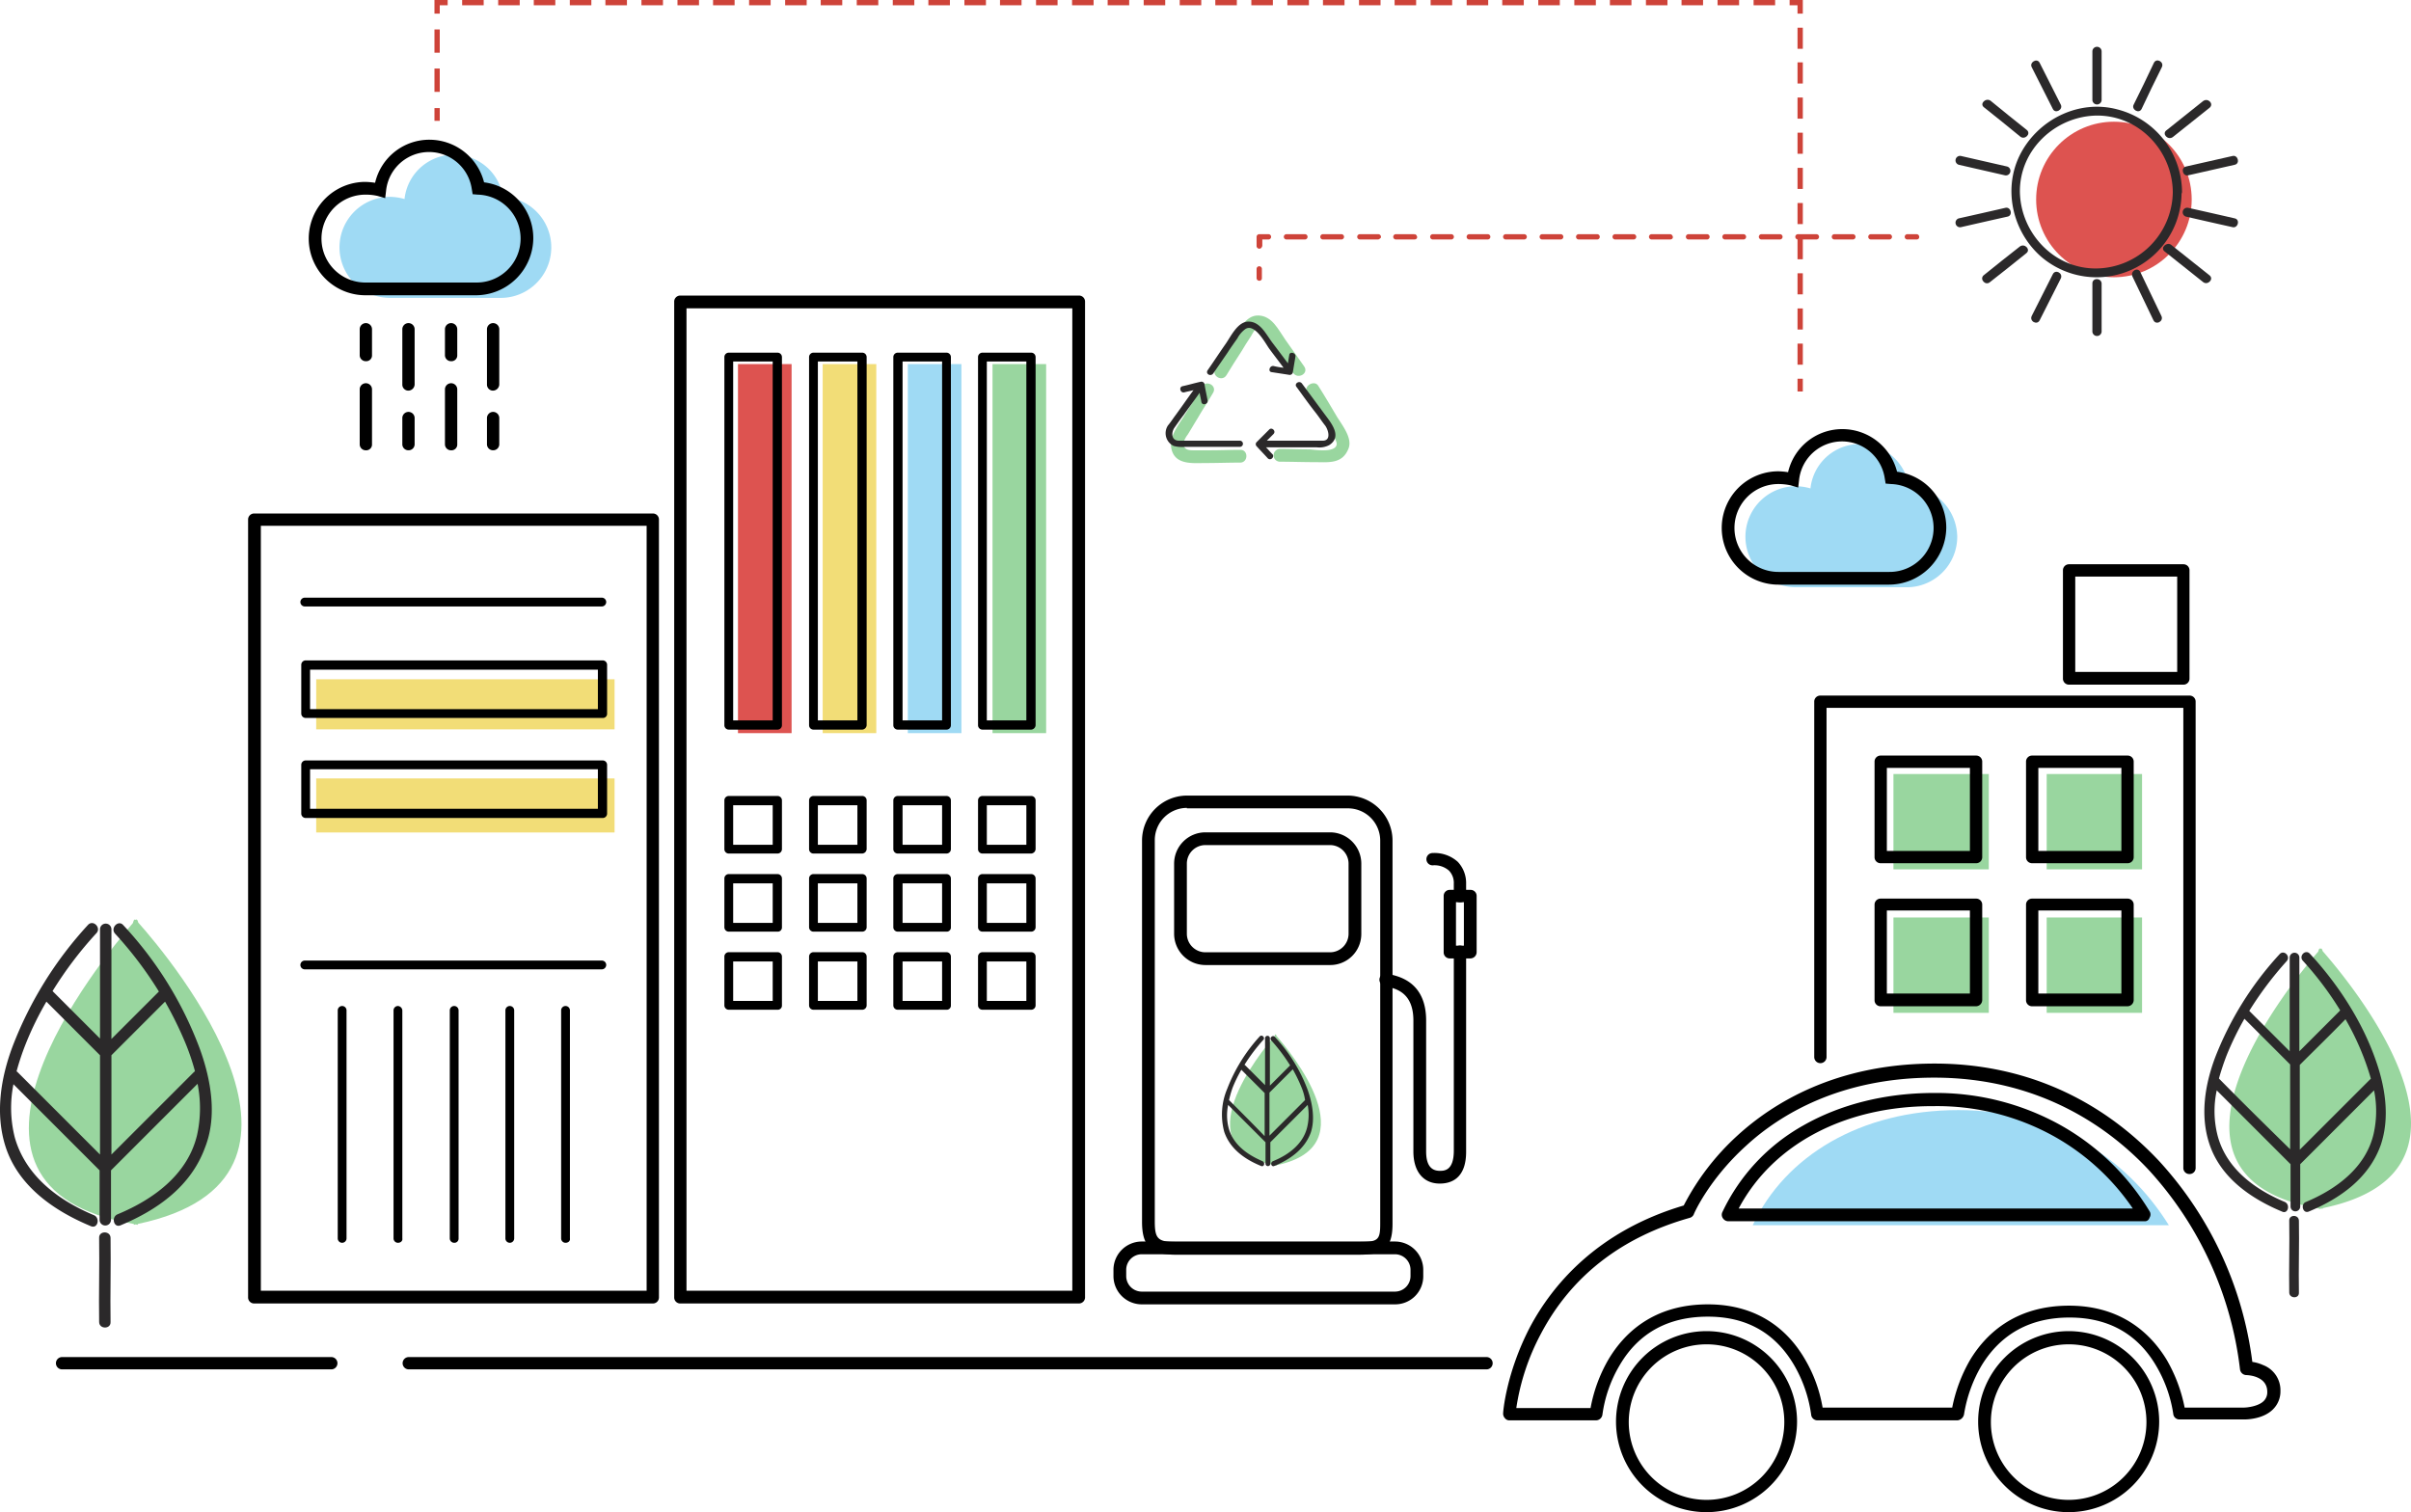 <svg xmlns="http://www.w3.org/2000/svg" viewBox="0 0 683 428.424">
  <defs>
    <style>
      .cls-1 {
        fill: #99d69f;
      }

      .cls-2 {
        fill: #dd5350;
      }

      .cls-3 {
        fill: #f2dd77;
      }

      .cls-4 {
        fill: #9fdaf4;
      }

      .cls-5 {
        fill: #2b292a;
      }

      .cls-6 {
        fill: #ce4339;
        stroke: #ce4339;
        stroke-miterlimit: 10;
      }
    </style>
  </defs>
  <g id="intro-img" transform="translate(-0.039)">
    <rect id="XMLID_389_" class="cls-1" width="27.012" height="27.012" transform="translate(536.423 219.293)"/>
    <rect id="XMLID_388_" class="cls-1" width="27.012" height="27.012" transform="translate(579.836 219.293)"/>
    <rect id="XMLID_387_" class="cls-1" width="27.012" height="27.012" transform="translate(536.423 259.943)"/>
    <rect id="XMLID_386_" class="cls-1" width="27.012" height="27.012" transform="translate(579.836 259.943)"/>
    <rect id="XMLID_385_" class="cls-2" width="15.186" height="104.562" transform="translate(209.098 103.151)"/>
    <rect id="XMLID_384_" class="cls-3" width="15.186" height="104.562" transform="translate(233.092 103.151)"/>
    <rect id="XMLID_383_" class="cls-4" width="15.186" height="104.562" transform="translate(257.21 103.151)"/>
    <rect id="XMLID_382_" class="cls-1" width="15.186" height="104.562" transform="translate(281.204 103.151)"/>
    <rect id="XMLID_381_" class="cls-3" width="84.521" height="14.191" transform="translate(89.615 192.449)"/>
    <rect id="XMLID_380_" class="cls-3" width="84.521" height="15.311" transform="translate(89.615 220.544)"/>
    <g id="XMLID_376_" transform="translate(8.216 260.512)">
      <g id="XMLID_377_">
        <g id="XMLID_378_">
          <path id="XMLID_379_" class="cls-1" d="M37.593,210.57s-.249-1.245-.747-.747c-.5-.5-.747.871-.747.871-9.46,10.954-61.493,74.812.249,85.268v.249c.124,0,.373-.125.5-.125.249,0,.373.125.622.125v-.249C98.463,283.141,47.054,221.151,37.593,210.57Z" transform="translate(-6.608 -209.706)"/>
        </g>
      </g>
    </g>
    <g id="XMLID_372_" transform="translate(631.578 268.719)">
      <g id="XMLID_373_">
        <g id="XMLID_374_">
          <path id="XMLID_375_" class="cls-1" d="M534.5,217.047s-.249-1.12-.622-.622c-.373-.5-.622.747-.622.747-8.091,9.336-52.53,63.858.249,72.82v.124a.941.941,0,0,0,.5-.124.749.749,0,0,1,.5.124v-.249C586.53,279.162,542.589,226.259,534.5,217.047Z" transform="translate(-508.067 -216.298)"/>
        </g>
      </g>
    </g>
    <path id="XMLID_371_" class="cls-4" d="M399.6,285.713c9.211-19.668,30.622-32.613,58.256-32.613,26.638,0,47.426,13.07,59.625,32.613Z" transform="translate(96.959 61.411)"/>
    <path id="XMLID_370_" class="cls-4" d="M444.106,113.25a14.061,14.061,0,0,0-27.883.622,15.651,15.651,0,0,0-4.108-.622,14.315,14.315,0,0,0,0,28.63h31.369A14.317,14.317,0,0,0,457.8,127.565,14.543,14.543,0,0,0,444.106,113.25Z" transform="translate(96.694 24.503)"/>
    <path id="XMLID_369_" class="cls-4" d="M123.606,47.25a14.061,14.061,0,0,0-27.883.622,15.651,15.651,0,0,0-4.108-.622,14.315,14.315,0,0,0,0,28.63h31.369a14.322,14.322,0,0,0,.622-28.63Z" transform="translate(18.913 8.519)"/>
    <g id="XMLID_367_" transform="translate(360.859 108.586)">
      <path id="XMLID_368_" class="cls-1" d="M299.766,90.252c1.369,2.365,2.739,4.606,4.232,6.971.871,1.494,1.867,2.987,2.739,4.481a7.542,7.542,0,0,1,1.369,2.614c.373,2.987-5.975,1.992-7.593,1.867-2.863,0-5.6-.124-8.465-.124a1.805,1.805,0,0,0,0,3.61c3.236,0,6.6.124,9.834.124,3.859,0,7.842.622,9.585-3.859,1.245-3.112-2.116-6.971-3.61-9.585-1.618-2.739-3.236-5.477-4.979-8.216-1.12-1.743-4.357.124-3.112,2.116Z" transform="translate(-290.275 -87.445)"/>
    </g>
    <g id="XMLID_365_" transform="translate(344.064 89.385)">
      <path id="XMLID_366_" class="cls-1" d="M280.169,88.93c1.369-2.241,2.739-4.481,4.232-6.722.871-1.494,1.743-2.863,2.739-4.357.5-.871,1-2.116,2.116-2.241s1.743,1.12,2.365,1.867c.871,1.369,1.867,2.614,2.739,3.983,1.618,2.241,3.112,4.481,4.73,6.846,1.369,1.867,4.481.124,3.112-1.867-1.743-2.49-3.61-5.1-5.353-7.593-1.992-2.863-3.734-6.722-7.593-6.846-3.734-.124-5.477,4.232-7.1,6.846-1.743,2.739-3.361,5.477-5.1,8.216-1.245,1.992,1.867,3.859,3.112,1.867Z" transform="translate(-276.768 -71.998)"/>
    </g>
    <g id="XMLID_363_" transform="translate(331.757 108.65)">
      <path id="XMLID_364_" class="cls-1" d="M275.622,88.372c-1.618,2.739-3.236,5.477-4.979,8.216-1.743,2.863-4.481,6.1-3.61,9.585,1.12,4.481,6.1,3.859,9.585,3.859,3.236,0,6.6-.124,9.834-.124,2.365,0,2.365-3.734,0-3.61-2.863,0-5.6.124-8.465.124h-4.855c-1.369,0-2.739-.249-2.739-1.992a6.7,6.7,0,0,1,1.245-2.49c1-1.618,1.867-3.112,2.863-4.73,1.369-2.365,2.863-4.606,4.232-6.971,1.369-2.116-1.867-3.859-3.112-1.867Z" transform="translate(-266.866 -87.496)"/>
    </g>
    <g id="XMLID_361_" transform="translate(576.848 34.483)">
      <circle id="XMLID_362_" class="cls-2" cx="22.033" cy="22.033" r="22.033"/>
    </g>
    <g id="XMLID_357_" transform="translate(348.488 293.066)">
      <g id="XMLID_358_">
        <g id="XMLID_359_">
          <path id="XMLID_360_" class="cls-1" d="M293.488,236.285s-.124-.5-.249-.373c-.249-.249-.249.373-.249.373-4.108,4.73-26.39,32.116.125,36.6v.124h.5v-.124C319.629,267.4,297.472,240.891,293.488,236.285Z" transform="translate(-280.327 -235.853)"/>
        </g>
      </g>
    </g>
    <g id="XMLID_350_" transform="translate(330.225 91.118)">
      <g id="XMLID_355_" transform="translate(0 17.025)">
        <path id="XMLID_356_" class="cls-5" d="M286.75,103.786h-17.3c-2.241,0-2.241-2.365-1.245-3.734.871-1.245,1.743-2.49,2.614-3.61,1.494-2.116,2.987-4.108,4.481-6.224.124.871.373,1.743.5,2.614.249,1.12,1.992.622,1.743-.5-.249-1.494-.622-2.987-.871-4.606a.891.891,0,0,0-1.12-.622c-1.743.373-3.361.871-5.1,1.245-1.12.249-.622,1.992.5,1.743.871-.249,1.743-.373,2.614-.622-1.743,2.365-3.361,4.73-5.1,7.1-.747,1-1.369,1.992-2.116,2.863a3.982,3.982,0,0,0,1.618,5.851,9.5,9.5,0,0,0,3.236.249h15.435A.874.874,0,1,0,286.75,103.786Z" transform="translate(-265.648 -87.075)"/>
      </g>
      <g id="XMLID_353_" transform="translate(11.742)">
        <path id="XMLID_354_" class="cls-5" d="M292.656,80.994c1.369,1.867,2.739,3.61,4.108,5.477a22.975,22.975,0,0,1-2.863-.5c-1.12-.124-1.618,1.618-.5,1.743l4.855.747a.891.891,0,0,0,1.12-.622l.747-4.481c.249-1.12-1.618-1.618-1.743-.5-.124.747-.249,1.494-.373,2.365l-4.481-5.975c-1.743-2.365-3.485-5.975-6.846-5.851-2.987.124-4.855,4.232-6.348,6.348-1.743,2.49-3.361,4.979-5.1,7.469-.622,1,.871,1.867,1.618.871l4.108-5.975c.871-1.369,1.867-2.739,2.739-3.983a7.6,7.6,0,0,1,2.241-2.614C288.548,73.774,291.536,79.376,292.656,80.994Z" transform="translate(-275.081 -73.397)"/>
      </g>
      <g id="XMLID_351_" transform="translate(25.552 17.139)">
        <path id="XMLID_352_" class="cls-5" d="M305.625,96.171l-6.348-8.589c-.747-1-2.241,0-1.618.871,1.743,2.365,3.485,4.855,5.353,7.22,1,1.245,1.867,2.614,2.863,3.859.871,1.245,1.743,4.232-.747,4.232H289.318l1.867-1.867c.871-.871-.5-2.116-1.245-1.245l-3.485,3.485a.829.829,0,0,0,0,1.245c1,1.12,2.116,2.241,3.112,3.361.871.871,2.116-.5,1.245-1.245-.622-.622-1.12-1.245-1.743-1.867h14.315a6.049,6.049,0,0,0,3.61-.622C310.853,102.519,307.368,98.536,305.625,96.171Z" transform="translate(-286.175 -87.166)"/>
      </g>
    </g>
    <g id="XMLID_344_" transform="translate(425.855 301.331)">
      <path id="XMLID_345_" d="M471.511,343.677H431.8a1.762,1.762,0,0,1-1.743-1.618,38.232,38.232,0,0,0-4.855-14.066c-5.353-9.087-13.444-13.693-24.4-13.693-11.2,0-19.668,4.606-25.02,13.817a37.3,37.3,0,0,0-4.855,13.942,1.859,1.859,0,0,1-1.743,1.618H344.543a1.532,1.532,0,0,1-1.245-.622,1.872,1.872,0,0,1-.5-1.369c0-.5.871-11.452,7.593-24.4,6.224-11.7,18.8-27.136,43.568-34.481a70.655,70.655,0,0,1,15.186-19.792c10.207-9.336,28.132-20.415,55.891-20.415,24.771,0,46.68,9.585,63.609,27.634a103.545,103.545,0,0,1,26.39,56.887,11.156,11.156,0,0,1,2.987.871A7.623,7.623,0,0,1,563,335.337a7.13,7.13,0,0,1-2.116,5.228c-2.987,2.987-8.091,2.863-8.34,2.863H534.373a1.753,1.753,0,0,1-1.743-1.618,37.93,37.93,0,0,0-4.979-13.817c-5.353-8.962-13.568-13.444-24.4-13.444-11.079,0-19.419,4.606-24.9,13.568a39.529,39.529,0,0,0-4.979,13.817A2.1,2.1,0,0,1,471.511,343.677Zm-38.215-3.61h36.721a43.754,43.754,0,0,1,5.1-13.568c4.232-6.971,12.448-15.311,28.008-15.311,15.186,0,23.4,8.34,27.634,15.311a43.754,43.754,0,0,1,5.1,13.568h16.68c1.12,0,4.232-.373,5.726-1.867a3.463,3.463,0,0,0,1-2.614c0-4.606-5.726-4.73-5.975-4.73a1.859,1.859,0,0,1-1.743-1.618,101.142,101.142,0,0,0-25.643-56.264c-11.2-12.074-31-26.39-60.995-26.39-26.514,0-43.692,10.456-53.277,19.294-10.581,9.585-14.813,19.294-14.813,19.419a1.767,1.767,0,0,1-1.12,1c-19.419,5.477-33.609,16.556-42.2,32.862a65,65,0,0,0-6.971,21.037h21.037a42.512,42.512,0,0,1,5.1-13.817c4.232-7.1,12.448-15.56,28.132-15.56,15.311,0,23.4,8.465,27.51,15.56A40.2,40.2,0,0,1,433.3,340.067Z" transform="translate(-342.8 -242.6)"/>
    </g>
    <g id="XMLID_340_" transform="translate(560.417 377.139)">
      <path id="XMLID_341_" d="M476.543,354.785a25.643,25.643,0,1,1,25.643-25.643A25.686,25.686,0,0,1,476.543,354.785Zm0-47.551a22.033,22.033,0,1,0,22.033,22.033A21.994,21.994,0,0,0,476.543,307.234Z" transform="translate(-450.9 -303.5)"/>
    </g>
    <g id="XMLID_336_" transform="translate(457.831 377.139)">
      <path id="XMLID_337_" d="M393.943,354.785a25.643,25.643,0,1,1,25.643-25.643A25.686,25.686,0,0,1,393.943,354.785Zm0-47.551a22.033,22.033,0,1,0,22.033,22.033A21.994,21.994,0,0,0,393.943,307.234Z" transform="translate(-368.3 -303.5)"/>
    </g>
    <g id="XMLID_332_" transform="translate(487.797 309.659)">
      <path id="XMLID_333_" d="M512.358,285.548H394.352a1.9,1.9,0,0,1-1.494-.871,1.732,1.732,0,0,1-.124-1.743,55.1,55.1,0,0,1,22.9-24.522c10.456-5.975,23.278-9.211,36.97-9.211a72.436,72.436,0,0,1,36.1,9.211,68.712,68.712,0,0,1,25.02,24.273,1.693,1.693,0,0,1,0,1.867A1.349,1.349,0,0,1,512.358,285.548Zm-115.018-3.61H509a65.94,65.94,0,0,0-22.033-20.29,68.127,68.127,0,0,0-34.356-8.714C427.588,252.81,407.049,263.64,397.34,281.938Z" transform="translate(-392.561 -249.2)"/>
    </g>
    <g id="XMLID_328_" transform="translate(70.321 145.484)">
      <path id="XMLID_329_" d="M171.145,341.213H58.243A1.7,1.7,0,0,1,56.5,339.47V119.143a1.7,1.7,0,0,1,1.743-1.743h112.9a1.7,1.7,0,0,1,1.743,1.743V339.47A1.7,1.7,0,0,1,171.145,341.213ZM60.11,337.6H169.4V120.885H60.11Z" transform="translate(-56.5 -117.4)"/>
    </g>
    <g id="XMLID_324_" transform="translate(191.028 83.742)">
      <path id="XMLID_325_" d="M268.345,353.355h-112.9a1.7,1.7,0,0,1-1.743-1.743V69.543a1.7,1.7,0,0,1,1.743-1.743h112.9a1.7,1.7,0,0,1,1.743,1.743V351.487A1.735,1.735,0,0,1,268.345,353.355Zm-111.16-3.61H266.478V71.41H157.185Z" transform="translate(-153.7 -67.8)"/>
    </g>
    <g id="XMLID_322_" transform="translate(85.134 169.331)">
      <path id="XMLID_323_" d="M153.668,138.79H69.645a1.245,1.245,0,1,1,0-2.49h84.148a1.247,1.247,0,0,1,1.245,1.245A1.279,1.279,0,0,1,153.668,138.79Z" transform="translate(-68.4 -136.3)"/>
    </g>
    <g id="XMLID_320_" transform="translate(95.715 285.013)">
      <path id="XMLID_321_" d="M78.145,296.494a1.247,1.247,0,0,1-1.245-1.245v-64.6a1.245,1.245,0,0,1,2.49,0v64.6A1.247,1.247,0,0,1,78.145,296.494Z" transform="translate(-76.9 -229.4)"/>
    </g>
    <g id="XMLID_318_" transform="translate(111.524 285.013)">
      <path id="XMLID_319_" d="M90.845,296.494a1.247,1.247,0,0,1-1.245-1.245v-64.6a1.247,1.247,0,0,1,1.245-1.245,1.339,1.339,0,0,1,1.245,1.245v64.6C92.214,296,91.592,296.494,90.845,296.494Z" transform="translate(-89.6 -229.4)"/>
    </g>
    <g id="XMLID_316_" transform="translate(127.457 285.013)">
      <path id="XMLID_317_" d="M103.645,296.494a1.247,1.247,0,0,1-1.245-1.245v-64.6a1.245,1.245,0,0,1,2.49,0v64.6A1.176,1.176,0,0,1,103.645,296.494Z" transform="translate(-102.4 -229.4)"/>
    </g>
    <g id="XMLID_314_" transform="translate(143.212 285.013)">
      <path id="XMLID_315_" d="M116.445,296.494a1.247,1.247,0,0,1-1.245-1.245v-64.6a1.245,1.245,0,0,1,2.49,0v64.6A1.247,1.247,0,0,1,116.445,296.494Z" transform="translate(-115.2 -229.4)"/>
    </g>
    <g id="XMLID_312_" transform="translate(159.001 285.013)">
      <path id="XMLID_313_" d="M129.145,296.494a1.247,1.247,0,0,1-1.245-1.245v-64.6a1.245,1.245,0,0,1,2.49,0v64.6C130.514,296,129.892,296.494,129.145,296.494Z" transform="translate(-127.9 -229.4)"/>
    </g>
    <g id="XMLID_310_" transform="translate(85.134 272.147)">
      <path id="XMLID_311_" d="M153.668,221.49H69.645a1.245,1.245,0,1,1,0-2.49h84.148a1.247,1.247,0,0,1,1.245,1.245A1.279,1.279,0,0,1,153.668,221.49Z" transform="translate(-68.4 -219)"/>
    </g>
    <g id="XMLID_306_" transform="translate(205.244 99.918)">
      <path id="XMLID_307_" d="M180.162,187.3H166.345a1.247,1.247,0,0,1-1.245-1.245V81.745a1.247,1.247,0,0,1,1.245-1.245h13.817a1.247,1.247,0,0,1,1.245,1.245V186.058A1.247,1.247,0,0,1,180.162,187.3Zm-12.572-2.614h11.2V82.99h-11.2Z" transform="translate(-165.1 -80.5)"/>
    </g>
    <g id="XMLID_302_" transform="translate(229.238 99.918)">
      <path id="XMLID_303_" d="M199.462,187.3H185.645a1.247,1.247,0,0,1-1.245-1.245V81.745a1.247,1.247,0,0,1,1.245-1.245h13.817a1.247,1.247,0,0,1,1.245,1.245V186.058A1.339,1.339,0,0,1,199.462,187.3Zm-12.572-2.614h11.2V82.99h-11.2Z" transform="translate(-184.4 -80.5)"/>
    </g>
    <g id="XMLID_298_" transform="translate(253.107 99.918)">
      <path id="XMLID_299_" d="M218.662,187.3H204.845a1.247,1.247,0,0,1-1.245-1.245V81.745a1.247,1.247,0,0,1,1.245-1.245h13.817a1.247,1.247,0,0,1,1.245,1.245V186.058A1.247,1.247,0,0,1,218.662,187.3Zm-12.448-2.614h11.2V82.99h-11.2Z" transform="translate(-203.6 -80.5)"/>
    </g>
    <g id="XMLID_294_" transform="translate(277.101 99.918)">
      <path id="XMLID_295_" d="M237.962,187.3H224.145a1.247,1.247,0,0,1-1.245-1.245V81.745a1.247,1.247,0,0,1,1.245-1.245h13.817a1.247,1.247,0,0,1,1.245,1.245V186.058A1.339,1.339,0,0,1,237.962,187.3Zm-12.572-2.614h11.2V82.99h-11.2Z" transform="translate(-222.9 -80.5)"/>
    </g>
    <g id="XMLID_290_" transform="translate(205.244 225.516)">
      <path id="XMLID_291_" d="M180.162,197.807H166.345a1.247,1.247,0,0,1-1.245-1.245V182.745a1.247,1.247,0,0,1,1.245-1.245h13.817a1.247,1.247,0,0,1,1.245,1.245v13.817A1.247,1.247,0,0,1,180.162,197.807Zm-12.572-2.49h11.2v-11.2h-11.2Z" transform="translate(-165.1 -181.5)"/>
    </g>
    <g id="XMLID_286_" transform="translate(229.238 225.516)">
      <path id="XMLID_287_" d="M199.462,197.807H185.645a1.247,1.247,0,0,1-1.245-1.245V182.745a1.247,1.247,0,0,1,1.245-1.245h13.817a1.247,1.247,0,0,1,1.245,1.245v13.817A1.339,1.339,0,0,1,199.462,197.807Zm-12.572-2.49h11.2v-11.2h-11.2Z" transform="translate(-184.4 -181.5)"/>
    </g>
    <g id="XMLID_282_" transform="translate(253.107 225.516)">
      <path id="XMLID_283_" d="M218.662,197.807H204.845a1.247,1.247,0,0,1-1.245-1.245V182.745a1.247,1.247,0,0,1,1.245-1.245h13.817a1.247,1.247,0,0,1,1.245,1.245v13.817A1.247,1.247,0,0,1,218.662,197.807Zm-12.448-2.49h11.2v-11.2h-11.2Z" transform="translate(-203.6 -181.5)"/>
    </g>
    <g id="XMLID_278_" transform="translate(277.101 225.516)">
      <path id="XMLID_279_" d="M237.962,197.807H224.145a1.247,1.247,0,0,1-1.245-1.245V182.745a1.247,1.247,0,0,1,1.245-1.245h13.817a1.247,1.247,0,0,1,1.245,1.245v13.817A1.339,1.339,0,0,1,237.962,197.807Zm-12.572-2.49h11.2v-11.2h-11.2Z" transform="translate(-222.9 -181.5)"/>
    </g>
    <g id="XMLID_274_" transform="translate(205.244 247.645)">
      <path id="XMLID_275_" d="M180.162,215.607H166.345a1.247,1.247,0,0,1-1.245-1.245V200.545a1.247,1.247,0,0,1,1.245-1.245h13.817a1.247,1.247,0,0,1,1.245,1.245v13.817A1.176,1.176,0,0,1,180.162,215.607Zm-12.572-2.49h11.2v-11.2h-11.2Z" transform="translate(-165.1 -199.3)"/>
    </g>
    <g id="XMLID_270_" transform="translate(229.238 247.645)">
      <path id="XMLID_271_" d="M199.462,215.607H185.645a1.247,1.247,0,0,1-1.245-1.245V200.545a1.247,1.247,0,0,1,1.245-1.245h13.817a1.247,1.247,0,0,1,1.245,1.245v13.817A1.247,1.247,0,0,1,199.462,215.607Zm-12.572-2.49h11.2v-11.2h-11.2Z" transform="translate(-184.4 -199.3)"/>
    </g>
    <g id="XMLID_266_" transform="translate(253.107 247.645)">
      <path id="XMLID_267_" d="M218.662,215.607H204.845a1.247,1.247,0,0,1-1.245-1.245V200.545a1.247,1.247,0,0,1,1.245-1.245h13.817a1.247,1.247,0,0,1,1.245,1.245v13.817A1.176,1.176,0,0,1,218.662,215.607Zm-12.448-2.49h11.2v-11.2h-11.2Z" transform="translate(-203.6 -199.3)"/>
    </g>
    <g id="XMLID_262_" transform="translate(277.101 247.645)">
      <path id="XMLID_263_" d="M237.962,215.607H224.145a1.247,1.247,0,0,1-1.245-1.245V200.545a1.247,1.247,0,0,1,1.245-1.245h13.817a1.247,1.247,0,0,1,1.245,1.245v13.817A1.247,1.247,0,0,1,237.962,215.607Zm-12.572-2.49h11.2v-11.2h-11.2Z" transform="translate(-222.9 -199.3)"/>
    </g>
    <g id="XMLID_258_" transform="translate(205.244 269.773)">
      <path id="XMLID_259_" d="M180.162,233.407H166.345a1.247,1.247,0,0,1-1.245-1.245V218.345a1.247,1.247,0,0,1,1.245-1.245h13.817a1.247,1.247,0,0,1,1.245,1.245v13.817A1.176,1.176,0,0,1,180.162,233.407Zm-12.572-2.49h11.2v-11.2h-11.2Z" transform="translate(-165.1 -217.1)"/>
    </g>
    <g id="XMLID_254_" transform="translate(229.238 269.773)">
      <path id="XMLID_255_" d="M199.462,233.407H185.645a1.247,1.247,0,0,1-1.245-1.245V218.345a1.247,1.247,0,0,1,1.245-1.245h13.817a1.247,1.247,0,0,1,1.245,1.245v13.817A1.247,1.247,0,0,1,199.462,233.407Zm-12.572-2.49h11.2v-11.2h-11.2Z" transform="translate(-184.4 -217.1)"/>
    </g>
    <g id="XMLID_250_" transform="translate(253.107 269.773)">
      <path id="XMLID_251_" d="M218.662,233.407H204.845a1.247,1.247,0,0,1-1.245-1.245V218.345a1.247,1.247,0,0,1,1.245-1.245h13.817a1.247,1.247,0,0,1,1.245,1.245v13.817A1.176,1.176,0,0,1,218.662,233.407Zm-12.448-2.49h11.2v-11.2h-11.2Z" transform="translate(-203.6 -217.1)"/>
    </g>
    <g id="XMLID_246_" transform="translate(277.101 269.773)">
      <path id="XMLID_247_" d="M237.962,233.407H224.145a1.247,1.247,0,0,1-1.245-1.245V218.345a1.247,1.247,0,0,1,1.245-1.245h13.817a1.247,1.247,0,0,1,1.245,1.245v13.817A1.247,1.247,0,0,1,237.962,233.407Zm-12.572-2.49h11.2v-11.2h-11.2Z" transform="translate(-222.9 -217.1)"/>
    </g>
    <g id="XMLID_242_" transform="translate(323.56 225.405)">
      <path id="XMLID_243_" d="M321.544,311.58H269.885c-7.1,0-9.585-2.49-9.585-9.336V194.2A12.75,12.75,0,0,1,273,181.5h45.559a12.75,12.75,0,0,1,12.7,12.7v108.67C331.253,310.336,328.141,311.58,321.544,311.58ZM273,184.985a9.138,9.138,0,0,0-9.087,9.087V302.12c0,4.979.871,5.851,6.1,5.851h51.659c5.477,0,6.1-.5,6.1-5.1V194.2a9.138,9.138,0,0,0-9.087-9.087H273Z" transform="translate(-260.3 -181.5)"/>
    </g>
    <g id="XMLID_238_" transform="translate(332.648 235.818)">
      <path id="XMLID_239_" d="M311.79,227.393H276.438a8.872,8.872,0,0,1-8.838-8.838V198.638a8.872,8.872,0,0,1,8.838-8.838H311.79a8.872,8.872,0,0,1,8.838,8.838v19.917A8.792,8.792,0,0,1,311.79,227.393ZM276.438,193.41a5.26,5.26,0,0,0-5.228,5.228v19.917a5.26,5.26,0,0,0,5.228,5.228H311.79a5.26,5.26,0,0,0,5.228-5.228V198.638a5.26,5.26,0,0,0-5.228-5.228Z" transform="translate(-267.6 -189.8)"/>
    </g>
    <g id="XMLID_236_" transform="translate(390.793 267.86)">
      <path id="XMLID_237_" d="M331.464,283.068c-4.606,0-7.469-3.361-7.469-9.087V236.886c0-8.091-5.1-9.087-7.842-9.709l-.373-.124a1.782,1.782,0,1,1,.747-3.485l.373.124c2.987.622,10.705,2.241,10.705,13.195v37.095c0,3.61,1.245,5.477,3.859,5.477,1.245,0,3.983,0,3.983-5.726V217.343a1.743,1.743,0,0,1,3.485,0v56.389C339.058,281.947,334.327,283.068,331.464,283.068Z" transform="translate(-314.356 -215.6)"/>
    </g>
    <g id="XMLID_232_" transform="translate(409.011 252.118)">
      <path id="XMLID_233_" d="M336.593,222.319h-5.851A1.7,1.7,0,0,1,329,220.576V204.643a1.7,1.7,0,0,1,1.743-1.743h5.851a1.7,1.7,0,0,1,1.743,1.743v15.933A1.78,1.78,0,0,1,336.593,222.319Zm-4.108-3.61h2.241V206.385h-2.241Z" transform="translate(-329 -202.9)"/>
    </g>
    <g id="XMLID_230_" transform="translate(404.161 241.679)">
      <path id="XMLID_231_" d="M334.56,208.442a1.7,1.7,0,0,1-1.743-1.743v-3.485a5,5,0,0,0-1.369-3.734,6.21,6.21,0,0,0-4.606-1.494,1.743,1.743,0,1,1,0-3.485,9.839,9.839,0,0,1,7.1,2.49,8.756,8.756,0,0,1,2.365,6.224V206.7A1.633,1.633,0,0,1,334.56,208.442Z" transform="translate(-325.1 -194.5)"/>
    </g>
    <g id="XMLID_225_" transform="translate(346.174 293.426)">
      <path id="XMLID_226_" class="cls-5" d="M302.782,251.525a45.008,45.008,0,0,0-9.336-15.062c-.622-.622-1.618.373-1,1a50.438,50.438,0,0,1,5.353,7.1h0l-5.726,5.726V236.837a.685.685,0,0,0-1.369,0v13.319l-5.726-5.726h-.124a50.439,50.439,0,0,1,5.353-7.1c.622-.622-.373-1.618-1-1A46.994,46.994,0,0,0,280,251.152a18.707,18.707,0,0,0-.871,12.2c1.618,4.855,5.851,7.842,10.456,9.709.871.373,1.245-1,.373-1.369-4.357-1.867-8.34-4.73-9.585-9.46a14.219,14.219,0,0,1-.124-6.473l10.581,10.581v6.1a.685.685,0,0,0,1.369,0v-6.1l10.581-10.581a14.946,14.946,0,0,1-.124,6.224c-1.12,4.855-5.353,7.967-9.709,9.709-.871.373-.5,1.743.373,1.369,4.481-1.867,8.589-4.73,10.332-9.46C304.9,259.865,304.151,255.384,302.782,251.525ZM280.5,254.388h0a28.494,28.494,0,0,1,1-3.485,38.674,38.674,0,0,1,2.49-5.1l6.6,6.6v12.2C287.222,261.11,283.861,257.749,280.5,254.388Zm21.535,0-10.083,10.083v-12.2l6.6-6.6a43.466,43.466,0,0,1,2.365,4.855,15.067,15.067,0,0,1,1.12,3.859Z" transform="translate(-278.465 -236.142)"/>
    </g>
    <g id="XMLID_221_" transform="translate(315.468 351.745)">
      <path id="XMLID_222_" d="M333.591,300.9H261.767a8.022,8.022,0,0,1-7.967-7.967v-1.867a8.022,8.022,0,0,1,7.967-7.967h71.824a8.022,8.022,0,0,1,7.967,7.967v1.867A7.942,7.942,0,0,1,333.591,300.9ZM261.767,286.71a4.41,4.41,0,0,0-4.357,4.357v1.867a4.41,4.41,0,0,0,4.357,4.357h71.824a4.41,4.41,0,0,0,4.357-4.357v-1.867a4.41,4.41,0,0,0-4.357-4.357Z" transform="translate(-253.8 -283.1)"/>
    </g>
    <g id="XMLID_213_" transform="translate(0.039 261.52)">
      <g id="XMLID_216_">
        <path id="XMLID_217_" class="cls-5" d="M56.628,246.2a105.056,105.056,0,0,0-21.659-34.979c-1.369-1.618-3.734.747-2.365,2.365a107.558,107.558,0,0,1,12.448,16.431l-.124.124L31.608,243.458v-31.12a1.619,1.619,0,0,0-3.236,0v31L15.052,230.014l-.124-.124a107.559,107.559,0,0,1,12.448-16.431c1.369-1.494-.871-3.859-2.365-2.365A107.673,107.673,0,0,0,3.6,245.574c-3.361,8.962-4.979,19.045-1.992,28.381,3.61,11.2,13.693,18.174,24.149,22.531,1.992.871,2.739-2.365.871-3.112C16.546,289.142,7.335,282.3,4.223,271.341a34.2,34.2,0,0,1-.373-15.062l24.4,24.4v14.066a1.619,1.619,0,0,0,3.236,0V280.677l24.522-24.522a35.273,35.273,0,0,1-.124,14.44c-2.614,11.2-12.323,18.3-22.531,22.531-1.867.747-1.12,3.983.871,3.112,10.456-4.357,19.917-11.079,23.9-22.033C61.608,265.366,59.865,255.159,56.628,246.2Zm-51.659,6.6c-.124-.124-.124-.124-.249-.124a72.373,72.373,0,0,1,2.614-7.842,88.4,88.4,0,0,1,5.851-11.95l15.186,15.186V276.2Zm50.041,0-23.4,23.4V248.064l15.186-15.186a106.23,106.23,0,0,1,5.6,11.328,65.917,65.917,0,0,1,2.863,8.34C55.135,252.67,55.135,252.794,55.01,252.794Z" transform="translate(-0.039 -210.618)"/>
      </g>
      <g id="XMLID_214_" transform="translate(28.048 87.642)">
        <path id="XMLID_215_" class="cls-5" d="M22.607,282.612c.124,7.967-.124,15.809,0,23.775,0,2.116,3.361,2.116,3.236,0-.124-7.967.124-15.809,0-23.775C25.844,280.5,22.483,280.5,22.607,282.612Z" transform="translate(-22.571 -281.025)"/>
      </g>
    </g>
    <g id="XMLID_205_" transform="translate(624.501 269.752)">
      <g id="XMLID_208_">
        <path id="XMLID_209_" class="cls-5" d="M550.827,247.565c-3.859-10.954-10.705-21.41-18.547-29.875-1.245-1.369-3.236.622-1.992,1.992a92.348,92.348,0,0,1,10.581,14.066.122.122,0,0,0-.124.124l-11.452,11.452V218.811a1.37,1.37,0,1,0-2.739,0v26.514L515.226,234l-.124-.124a98.94,98.94,0,0,1,10.581-14.066c1.245-1.369-.747-3.361-1.992-1.992a92.511,92.511,0,0,0-18.3,29.377c-2.863,7.718-4.232,16.307-1.618,24.273,3.112,9.585,11.7,15.56,20.663,19.294,1.618.747,2.365-1.992.747-2.739-8.589-3.61-16.556-9.46-19.045-18.8a27.9,27.9,0,0,1-.249-12.821L526.8,277.316v11.95a1.37,1.37,0,1,0,2.739,0v-11.95L550.453,256.4a29.379,29.379,0,0,1-.124,12.323c-2.241,9.585-10.581,15.684-19.17,19.294-1.618.622-.871,3.361.747,2.739,8.963-3.734,17.054-9.46,20.415-18.8C555.059,264,553.565,255.159,550.827,247.565Zm-44.19,5.6-.124-.125q.934-3.361,2.241-6.722a85.712,85.712,0,0,1,4.979-10.207l12.946,12.946v24.024C519.956,266.486,513.234,259.889,506.637,253.167Zm42.821,0-20.041,20.041V249.184c4.357-4.357,8.714-8.589,12.946-12.946a76.069,76.069,0,0,1,7.22,16.929C549.582,253.043,549.458,253.167,549.458,253.167Z" transform="translate(-502.382 -217.23)"/>
      </g>
      <g id="XMLID_206_" transform="translate(24.011 74.743)">
        <path id="XMLID_207_" class="cls-5" d="M521.707,278.675c.124,6.722-.124,13.568,0,20.29,0,1.743,2.863,1.867,2.739,0-.124-6.722.124-13.568,0-20.29C524.446,276.808,521.583,276.808,521.707,278.675Z" transform="translate(-521.671 -277.275)"/>
      </g>
    </g>
    <g id="XMLID_158_" transform="translate(553.993 13.259)">
      <g id="XMLID_202_" transform="translate(15.858 16.978)">
        <g id="XMLID_203_">
          <path id="XMLID_204_" class="cls-5" d="M504.189,48.551A21.919,21.919,0,0,1,482.53,70.211c-11.95.124-21.41-9.958-21.659-21.659-.124-11.95,9.958-21.41,21.659-21.659,12.074-.124,21.535,9.958,21.659,21.659a1.311,1.311,0,0,0,2.614,0,24.36,24.36,0,0,0-18.3-23.4c-10.705-2.863-22.033,2.614-27.261,12.2-5.353,9.834-2.614,22.157,5.477,29.377a24.078,24.078,0,0,0,39.958-18.174C506.8,46.809,504.313,46.809,504.189,48.551Z" transform="translate(-458.479 -24.389)"/>
        </g>
      </g>
      <g id="XMLID_159_">
        <g id="XMLID_199_" transform="translate(7.615 15.012)">
          <g id="XMLID_200_">
            <path id="XMLID_201_" class="cls-5" d="M452.284,24.914c3.485,2.739,6.971,5.6,10.332,8.34,1.245,1,3.112-.747,1.867-1.867-3.485-2.739-6.971-5.6-10.332-8.34-1.369-.871-3.112.871-1.867,1.867Z" transform="translate(-451.857 -22.81)"/>
          </g>
        </g>
        <g id="XMLID_196_" transform="translate(21.46 3.894)">
          <g id="XMLID_197_">
            <path id="XMLID_198_" class="cls-5" d="M471.345,26.353c-1.992-3.983-3.983-7.842-5.975-11.825-.747-1.494-2.987-.124-2.241,1.245,1.992,3.983,3.983,7.842,5.975,11.825.747,1.494,2.987.124,2.241-1.245Z" transform="translate(-462.979 -13.879)"/>
          </g>
        </g>
        <g id="XMLID_193_" transform="translate(0 45.583)">
          <g id="XMLID_194_" transform="translate(0 0)">
            <path id="XMLID_195_" class="cls-5" d="M447.308,52.885c4.357-1,8.714-1.992,13.195-2.987,1.618-.373.871-2.863-.622-2.49-4.357,1-8.714,1.992-13.195,2.987a1.284,1.284,0,0,0,.622,2.49Z" transform="translate(-445.74 -47.369)"/>
          </g>
        </g>
        <g id="XMLID_190_" transform="translate(0 30.895)">
          <g id="XMLID_191_">
            <path id="XMLID_192_" class="cls-5" d="M460.379,38.595l-13.07-2.987a1.284,1.284,0,0,0-.622,2.49l13.07,2.987a1.284,1.284,0,0,0,.622-2.49Z" transform="translate(-445.74 -35.569)"/>
          </g>
        </g>
        <g id="XMLID_187_" transform="translate(38.788)">
          <g id="XMLID_188_">
            <path id="XMLID_189_" class="cls-5" d="M476.9,12.057V25.874a1.311,1.311,0,0,0,2.614,0V12.057a1.307,1.307,0,1,0-2.614,0Z" transform="translate(-476.9 -10.75)"/>
          </g>
        </g>
        <g id="XMLID_184_" transform="translate(50.339 3.869)">
          <g id="XMLID_185_">
            <path id="XMLID_186_" class="cls-5" d="M488.57,27.6c1.867-3.983,3.734-7.842,5.726-11.825.747-1.494-1.494-2.739-2.241-1.245-1.867,3.983-3.734,7.842-5.726,11.825-.747,1.369,1.494,2.739,2.241,1.245Z" transform="translate(-486.179 -13.858)"/>
          </g>
        </g>
        <g id="XMLID_181_" transform="translate(7.557 56.292)">
          <g id="XMLID_182_">
            <path id="XMLID_183_" class="cls-5" d="M454.038,66.339c3.485-2.739,6.971-5.477,10.332-8.216,1.245-1-.5-2.863-1.867-1.867-3.485,2.739-6.971,5.477-10.332,8.216-1.12,1.12.622,2.987,1.867,1.867Z" transform="translate(-451.811 -55.972)"/>
          </g>
        </g>
        <g id="XMLID_178_" transform="translate(64.356 45.583)">
          <g id="XMLID_179_" transform="translate(0 0)">
            <path id="XMLID_180_" class="cls-5" d="M512.2,50.395c-4.357-1-8.714-1.992-13.195-2.987a1.284,1.284,0,0,0-.622,2.49c4.357,1,8.714,1.992,13.195,2.987,1.494.373,2.241-2.116.622-2.49Z" transform="translate(-497.44 -47.369)"/>
          </g>
        </g>
        <g id="XMLID_175_" transform="translate(58.792 55.841)">
          <g id="XMLID_176_">
            <path id="XMLID_177_" class="cls-5" d="M493.381,57.714c3.61,2.863,7.344,5.851,10.954,8.714,1.245,1,3.112-.747,1.867-1.867-3.61-2.863-7.344-5.851-10.954-8.714-1.245-.871-3.112.871-1.867,1.867Z" transform="translate(-492.97 -55.61)"/>
          </g>
        </g>
        <g id="XMLID_172_" transform="translate(64.392 30.895)">
          <g id="XMLID_173_">
            <path id="XMLID_174_" class="cls-5" d="M499,41.085c4.357-1,8.714-1.992,13.195-2.987,1.618-.373.871-2.863-.622-2.49-4.357,1-8.714,1.992-13.195,2.987-1.618.373-.871,2.863.622,2.49Z" transform="translate(-497.469 -35.569)"/>
          </g>
        </g>
        <g id="XMLID_169_" transform="translate(59.274 15.077)">
          <g id="XMLID_170_">
            <path id="XMLID_171_" class="cls-5" d="M504.24,23.158c-3.485,2.739-6.971,5.6-10.456,8.34-1.245,1,.5,2.863,1.867,1.867,3.485-2.739,6.971-5.6,10.456-8.34,1.245-1.12-.5-2.863-1.867-1.867Z" transform="translate(-493.357 -22.862)"/>
          </g>
        </g>
        <g id="XMLID_166_" transform="translate(50.002 63.121)">
          <g id="XMLID_167_">
            <path id="XMLID_168_" class="cls-5" d="M494.238,74.58c-1.992-4.108-3.983-8.34-5.975-12.448-.747-1.494-2.863-.249-2.241,1.245,1.992,4.108,3.983,8.34,5.975,12.448.747,1.494,2.987.249,2.241-1.245Z" transform="translate(-485.909 -61.458)"/>
          </g>
        </g>
        <g id="XMLID_163_" transform="translate(38.788 65.818)">
          <g id="XMLID_164_">
            <path id="XMLID_165_" class="cls-5" d="M476.9,64.839V78.531a1.311,1.311,0,0,0,2.614,0V64.839c-.125-1.618-2.614-1.618-2.614,0Z" transform="translate(-476.9 -63.625)"/>
          </g>
        </g>
        <g id="XMLID_160_" transform="translate(21.459 63.744)">
          <g id="XMLID_161_">
            <path id="XMLID_162_" class="cls-5" d="M465.37,75.7c1.992-3.983,3.983-7.842,5.975-11.825.747-1.494-1.494-2.739-2.241-1.245-1.992,3.983-3.983,7.842-5.975,11.825-.747,1.494,1.494,2.739,2.241,1.245Z" transform="translate(-462.979 -61.958)"/>
          </g>
        </g>
      </g>
    </g>
    <g id="XMLID_156_" transform="translate(513.986 197.068)">
      <path id="XMLID_157_" d="M519.9,294.257a1.7,1.7,0,0,1-1.743-1.743V162.185H417.085v98.961a1.743,1.743,0,0,1-3.485,0v-100.7a1.7,1.7,0,0,1,1.743-1.743H519.9a1.7,1.7,0,0,1,1.743,1.743V292.515A1.7,1.7,0,0,1,519.9,294.257Z" transform="translate(-413.6 -158.7)"/>
    </g>
    <g id="XMLID_144_" transform="translate(487.777 121.575)">
      <path id="XMLID_145_" d="M439.826,141.966H408.458a16.058,16.058,0,1,1,0-32.116,22.357,22.357,0,0,1,2.739.249,15.756,15.756,0,0,1,15.435-12.2,15.993,15.993,0,0,1,15.435,12.074,15.914,15.914,0,0,1,13.942,15.933A16.285,16.285,0,0,1,439.826,141.966ZM408.458,113.46a12.448,12.448,0,1,0,0,24.9h31.369a12.453,12.453,0,0,0,.5-24.9l-1.494-.124-.249-1.494a12.235,12.235,0,0,0-24.273.5l-.249,2.116-2.116-.622A16.591,16.591,0,0,0,408.458,113.46Z" transform="translate(-392.4 -97.9)"/>
    </g>
    <g id="XMLID_140_" transform="translate(87.499 39.586)">
      <path id="XMLID_141_" d="M117.726,75.966H86.358a16.058,16.058,0,1,1,0-32.116A22.356,22.356,0,0,1,89.1,44.1a15.756,15.756,0,0,1,15.435-12.2,15.993,15.993,0,0,1,15.435,12.074,15.914,15.914,0,0,1,13.942,15.933A16.286,16.286,0,0,1,117.726,75.966ZM86.358,47.46a12.448,12.448,0,1,0,0,24.9h31.369a12.453,12.453,0,0,0,.5-24.9l-1.494-.124-.249-1.494a12.235,12.235,0,0,0-24.273.5l-.249,2.116-2.116-.622A14.963,14.963,0,0,0,86.358,47.46Z" transform="translate(-70.3 -31.9)"/>
    </g>
    <g id="XMLID_136_" transform="translate(531.073 214.069)">
      <path id="XMLID_137_" d="M455.955,202.8H428.943a1.7,1.7,0,0,1-1.743-1.743V174.043a1.7,1.7,0,0,1,1.743-1.743h27.012a1.7,1.7,0,0,1,1.743,1.743v27.012A1.7,1.7,0,0,1,455.955,202.8Zm-25.269-3.485h23.526V175.785H430.685Z" transform="translate(-427.2 -172.3)"/>
    </g>
    <g id="XMLID_132_" transform="translate(573.985 214.069)">
      <path id="XMLID_133_" d="M490.555,202.8H463.543a1.7,1.7,0,0,1-1.743-1.743V174.043a1.7,1.7,0,0,1,1.743-1.743h27.012a1.7,1.7,0,0,1,1.743,1.743v27.012A1.7,1.7,0,0,1,490.555,202.8Zm-25.269-3.485h23.526V175.785H465.285Z" transform="translate(-461.8 -172.3)"/>
    </g>
    <g id="XMLID_128_" transform="translate(531.073 254.595)">
      <path id="XMLID_129_" d="M455.955,235.4H428.943a1.7,1.7,0,0,1-1.743-1.743V206.643a1.7,1.7,0,0,1,1.743-1.743h27.012a1.7,1.7,0,0,1,1.743,1.743v27.012A1.78,1.78,0,0,1,455.955,235.4Zm-25.269-3.61h23.526V208.261H430.685Z" transform="translate(-427.2 -204.9)"/>
    </g>
    <g id="XMLID_124_" transform="translate(573.985 254.595)">
      <path id="XMLID_125_" d="M490.555,235.4H463.543a1.7,1.7,0,0,1-1.743-1.743V206.643a1.7,1.7,0,0,1,1.743-1.743h27.012a1.7,1.7,0,0,1,1.743,1.743v27.012A1.78,1.78,0,0,1,490.555,235.4Zm-25.269-3.61h23.526V208.261H465.285Z" transform="translate(-461.8 -204.9)"/>
    </g>
    <g id="XMLID_98_" transform="translate(356.511 66.847)">
      <g id="XMLID_122_" transform="translate(183.606)">
        <path id="XMLID_123_" class="cls-6" d="M437.263,54.3h-2.614a.249.249,0,0,1,0-.5h2.614a.268.268,0,0,1,.249.249C437.512,54.173,437.512,54.3,437.263,54.3Z" transform="translate(-434.4 -53.8)"/>
      </g>
      <g id="XMLID_103_" transform="translate(7.718)">
        <path id="XMLID_104_" class="cls-6" d="M464.134,54.3h-5.228a.249.249,0,1,1,0-.5h5.228a.249.249,0,1,1,0,.5Zm-10.332,0h-5.228a.249.249,0,1,1,0-.5H453.8a.249.249,0,1,1,0,.5Zm-10.332,0h-5.228a.249.249,0,1,1,0-.5h5.228a.249.249,0,1,1,0,.5Zm-10.332,0h-5.228a.249.249,0,1,1,0-.5h5.228a.249.249,0,1,1,0,.5Zm-10.332,0h-5.228a.249.249,0,1,1,0-.5h5.228a.249.249,0,1,1,0,.5Zm-10.332,0h-5.228a.249.249,0,1,1,0-.5h5.228a.249.249,0,1,1,0,.5Zm-10.456,0h-5.228a.249.249,0,1,1,0-.5h5.228a.268.268,0,0,1,.249.249C402.392,54.173,402.268,54.3,402.019,54.3Zm-10.332,0h-5.228a.249.249,0,1,1,0-.5h5.228a.249.249,0,1,1,0,.5Zm-10.332,0h-5.228a.249.249,0,1,1,0-.5h5.228a.249.249,0,1,1,0,.5Zm-10.332,0H365.8a.249.249,0,1,1,0-.5h5.228a.249.249,0,1,1,0,.5Zm-10.332,0h-5.228a.249.249,0,1,1,0-.5h5.228a.249.249,0,1,1,0,.5Zm-10.332,0h-5.228a.249.249,0,1,1,0-.5h5.228a.249.249,0,1,1,0,.5Zm-10.332,0H334.8a.249.249,0,1,1,0-.5h5.228a.249.249,0,1,1,0,.5Zm-10.456,0h-5.228a.249.249,0,1,1,0-.5h5.228a.268.268,0,0,1,.249.249C329.946,54.173,329.821,54.3,329.572,54.3Zm-10.332,0h-5.1a.249.249,0,1,1,0-.5h5.228a.268.268,0,0,1,.249.249C319.49,54.173,319.365,54.3,319.241,54.3Zm-10.332,0h-5.228a.249.249,0,1,1,0-.5h5.228a.249.249,0,1,1,0,.5Zm-10.332,0h-5.228a.249.249,0,1,1,0-.5h5.228a.249.249,0,1,1,0,.5Z" transform="translate(-293.1 -53.8)"/>
      </g>
      <g id="XMLID_101_">
        <path id="XMLID_102_" class="cls-6" d="M287.149,56.912a.268.268,0,0,1-.249-.249V54.049a.268.268,0,0,1,.249-.249h2.614a.249.249,0,1,1,0,.5h-2.241v2.241C287.4,56.787,287.4,56.912,287.149,56.912Z" transform="translate(-286.9 -53.8)"/>
      </g>
      <g id="XMLID_99_" transform="translate(0 9.087)">
        <path id="XMLID_100_" class="cls-6" d="M287.149,64.212a.268.268,0,0,1-.249-.249V61.349a.249.249,0,0,1,.5,0v2.614C287.4,64.087,287.4,64.212,287.149,64.212Z" transform="translate(-286.9 -61.1)"/>
      </g>
    </g>
    <g id="XMLID_96_" transform="translate(101.939 91.502)">
      <path id="XMLID_97_" d="M83.643,84.53A1.7,1.7,0,0,1,81.9,82.787V75.443a1.743,1.743,0,0,1,3.485,0v7.344A1.633,1.633,0,0,1,83.643,84.53Z" transform="translate(-81.9 -73.7)"/>
    </g>
    <g id="XMLID_94_" transform="translate(101.939 108.532)">
      <path id="XMLID_95_" d="M83.643,106.445A1.7,1.7,0,0,1,81.9,104.7V89.143a1.743,1.743,0,0,1,3.485,0V104.7A1.633,1.633,0,0,1,83.643,106.445Z" transform="translate(-81.9 -87.4)"/>
    </g>
    <g id="XMLID_92_" transform="translate(114.013 116.74)">
      <path id="XMLID_93_" d="M93.343,104.83a1.7,1.7,0,0,1-1.743-1.743V95.743a1.743,1.743,0,1,1,3.485,0v7.344A1.7,1.7,0,0,1,93.343,104.83Z" transform="translate(-91.6 -94)"/>
    </g>
    <g id="XMLID_90_" transform="translate(114.013 91.5)">
      <path id="XMLID_91_" d="M93.343,92.87A1.7,1.7,0,0,1,91.6,91.127V75.443a1.743,1.743,0,0,1,3.485,0V91A1.809,1.809,0,0,1,93.343,92.87Z" transform="translate(-91.6 -73.7)"/>
    </g>
    <g id="XMLID_88_" transform="translate(126.088 91.502)">
      <path id="XMLID_89_" d="M103.043,84.53a1.7,1.7,0,0,1-1.743-1.743V75.443a1.743,1.743,0,0,1,3.485,0v7.344A1.633,1.633,0,0,1,103.043,84.53Z" transform="translate(-101.3 -73.7)"/>
    </g>
    <g id="XMLID_86_" transform="translate(126.088 108.532)">
      <path id="XMLID_87_" d="M103.043,106.445A1.7,1.7,0,0,1,101.3,104.7V89.143a1.743,1.743,0,0,1,3.485,0V104.7A1.633,1.633,0,0,1,103.043,106.445Z" transform="translate(-101.3 -87.4)"/>
    </g>
    <g id="XMLID_84_" transform="translate(137.99 116.74)">
      <path id="XMLID_85_" d="M112.743,104.83A1.7,1.7,0,0,1,111,103.087V95.743a1.743,1.743,0,1,1,3.485,0v7.344A1.7,1.7,0,0,1,112.743,104.83Z" transform="translate(-111 -94)"/>
    </g>
    <g id="XMLID_82_" transform="translate(137.99 91.5)">
      <path id="XMLID_83_" d="M112.743,92.87A1.7,1.7,0,0,1,111,91.127V75.443a1.743,1.743,0,0,1,3.485,0V91A1.809,1.809,0,0,1,112.743,92.87Z" transform="translate(-111 -73.7)"/>
    </g>
    <g id="XMLID_78_" transform="translate(584.441 159.867)">
      <path id="XMLID_79_" d="M504.307,162.807H471.943a1.7,1.7,0,0,1-1.743-1.743V130.443a1.7,1.7,0,0,1,1.743-1.743h32.365a1.7,1.7,0,0,1,1.743,1.743v30.622A1.7,1.7,0,0,1,504.307,162.807Zm-30.622-3.61h28.879V132.185H473.685Z" transform="translate(-470.2 -128.7)"/>
    </g>
    <g id="XMLID_74_" transform="translate(85.383 215.446)">
      <path id="XMLID_75_" d="M153.993,189.707H69.845a1.247,1.247,0,0,1-1.245-1.245V174.645a1.247,1.247,0,0,1,1.245-1.245h84.148a1.247,1.247,0,0,1,1.245,1.245v13.817A1.247,1.247,0,0,1,153.993,189.707Zm-82.9-2.614h81.534v-11.2H71.09Z" transform="translate(-68.6 -173.4)"/>
    </g>
    <g id="XMLID_70_" transform="translate(85.383 187.102)">
      <path id="XMLID_71_" d="M153.993,166.907H69.845a1.247,1.247,0,0,1-1.245-1.245V151.845a1.247,1.247,0,0,1,1.245-1.245h84.148a1.247,1.247,0,0,1,1.245,1.245v13.817A1.176,1.176,0,0,1,153.993,166.907Zm-82.9-2.49h81.534v-11.2H71.09Z" transform="translate(-68.6 -150.6)"/>
    </g>
    <g id="XMLID_6_" transform="translate(123.617 0.5)">
      <g id="XMLID_68_" transform="translate(0 30.622)">
        <rect id="XMLID_69_" class="cls-6" width="0.498" height="2.614"/>
      </g>
      <g id="XMLID_64_" transform="translate(0 8.34)">
        <path id="XMLID_65_" class="cls-6" d="M100.1,23.88h-.5v-5.6h.5Zm0-11.079h-.5V7.2h.5Z" transform="translate(-99.6 -7.2)"/>
      </g>
      <g id="XMLID_62_">
        <path id="XMLID_63_" class="cls-6" d="M100.1,3.363h-.5V.5h2.739V1H100.1Z" transform="translate(-99.6 -0.5)"/>
      </g>
      <g id="XMLID_23_" transform="translate(7.842)">
        <path id="XMLID_24_" class="cls-6" d="M476.847,1h-5.1V.5h5.1ZM466.64,1h-5.1V.5h5.1ZM456.432,1h-5.1V.5h5.1ZM446.35,1h-5.1V.5h5.1ZM436.142,1h-5.1V.5h5.1ZM426.06,1h-5.1V.5h5.1ZM415.852,1h-5.1V.5h5.1ZM405.645,1h-5.1V.5h5.1ZM395.562,1h-5.1V.5h5.1ZM385.355,1h-5.1V.5h5.1ZM375.148,1h-5.1V.5h5.1ZM365.065,1h-5.1V.5h5.1ZM354.858,1h-5.1V.5h5.1ZM344.775,1h-5.1V.5h5.1ZM334.568,1h-5.1V.5h5.1ZM324.36,1h-5.1V.5h5.1ZM314.278,1h-5.1V.5h5.1ZM304.07,1h-5.1V.5h5.1ZM293.863,1h-5.1V.5h5.1ZM283.78,1h-5.1V.5h5.1ZM273.573,1h-5.1V.5h5.1ZM263.366,1h-5.1V.5h5.1ZM253.283,1h-5.1V.5h5.1ZM243.076,1h-5.1V.5h5.1ZM232.993,1h-5.1V.5h5.1ZM222.786,1h-5.1V.5h5.1ZM212.578,1h-5.1V.5h5.1ZM202.5,1h-5.1V.5h5.1ZM192.288,1h-5.1V.5h5.1ZM182.081,1h-5.1V.5h5.1ZM172,1h-5.1V.5H172ZM161.791,1h-5.1V.5h5.1ZM151.584,1h-5.1V.5h5.1ZM141.5,1h-5.1V.5h5.1ZM131.294,1h-5.1V.5h5.1ZM121.211,1h-5.1V.5h5.1ZM111,1h-5.1V.5H111Z" transform="translate(-105.9 -0.5)"/>
      </g>
      <g id="XMLID_21_" transform="translate(383.893)">
        <path id="XMLID_22_" class="cls-6" d="M410.739,3.363h-.5V1H408V.5h2.739Z" transform="translate(-408 -0.5)"/>
      </g>
      <g id="XMLID_9_" transform="translate(386.134 7.842)">
        <path id="XMLID_10_" class="cls-6" d="M410.3,101.279h-.5V96.3h.5Zm0-9.958h-.5V86.342h.5Zm0-9.958h-.5V76.384h.5Zm0-9.958h-.5V66.425h.5Zm0-9.958h-.5V56.467h.5Zm0-9.958h-.5V46.509h.5Zm0-9.958h-.5V36.55h.5Zm0-9.958h-.5V26.592h.5Zm0-9.958h-.5V16.634h.5Zm0-9.834h-.5V6.8h.5Z" transform="translate(-409.8 -6.8)"/>
      </g>
      <g id="XMLID_7_" transform="translate(386.133 107.301)">
        <rect id="XMLID_8_" class="cls-6" width="0.498" height="2.614"/>
      </g>
    </g>
    <g id="XMLID_1_" transform="translate(15.924 384.483)">
      <g id="XMLID_4_" transform="translate(98.214)">
        <path id="XMLID_5_" d="M398.665,309.4H93.443a1.743,1.743,0,1,0,0,3.485H398.665a1.743,1.743,0,1,0,0-3.485Z" transform="translate(-91.7 -309.4)"/>
      </g>
      <g id="XMLID_2_">
        <path id="XMLID_3_" d="M90.724,309.4H14.543a1.743,1.743,0,1,0,0,3.485H90.724a1.743,1.743,0,1,0,0-3.485Z" transform="translate(-12.8 -309.4)"/>
      </g>
    </g>
  </g>
</svg>
